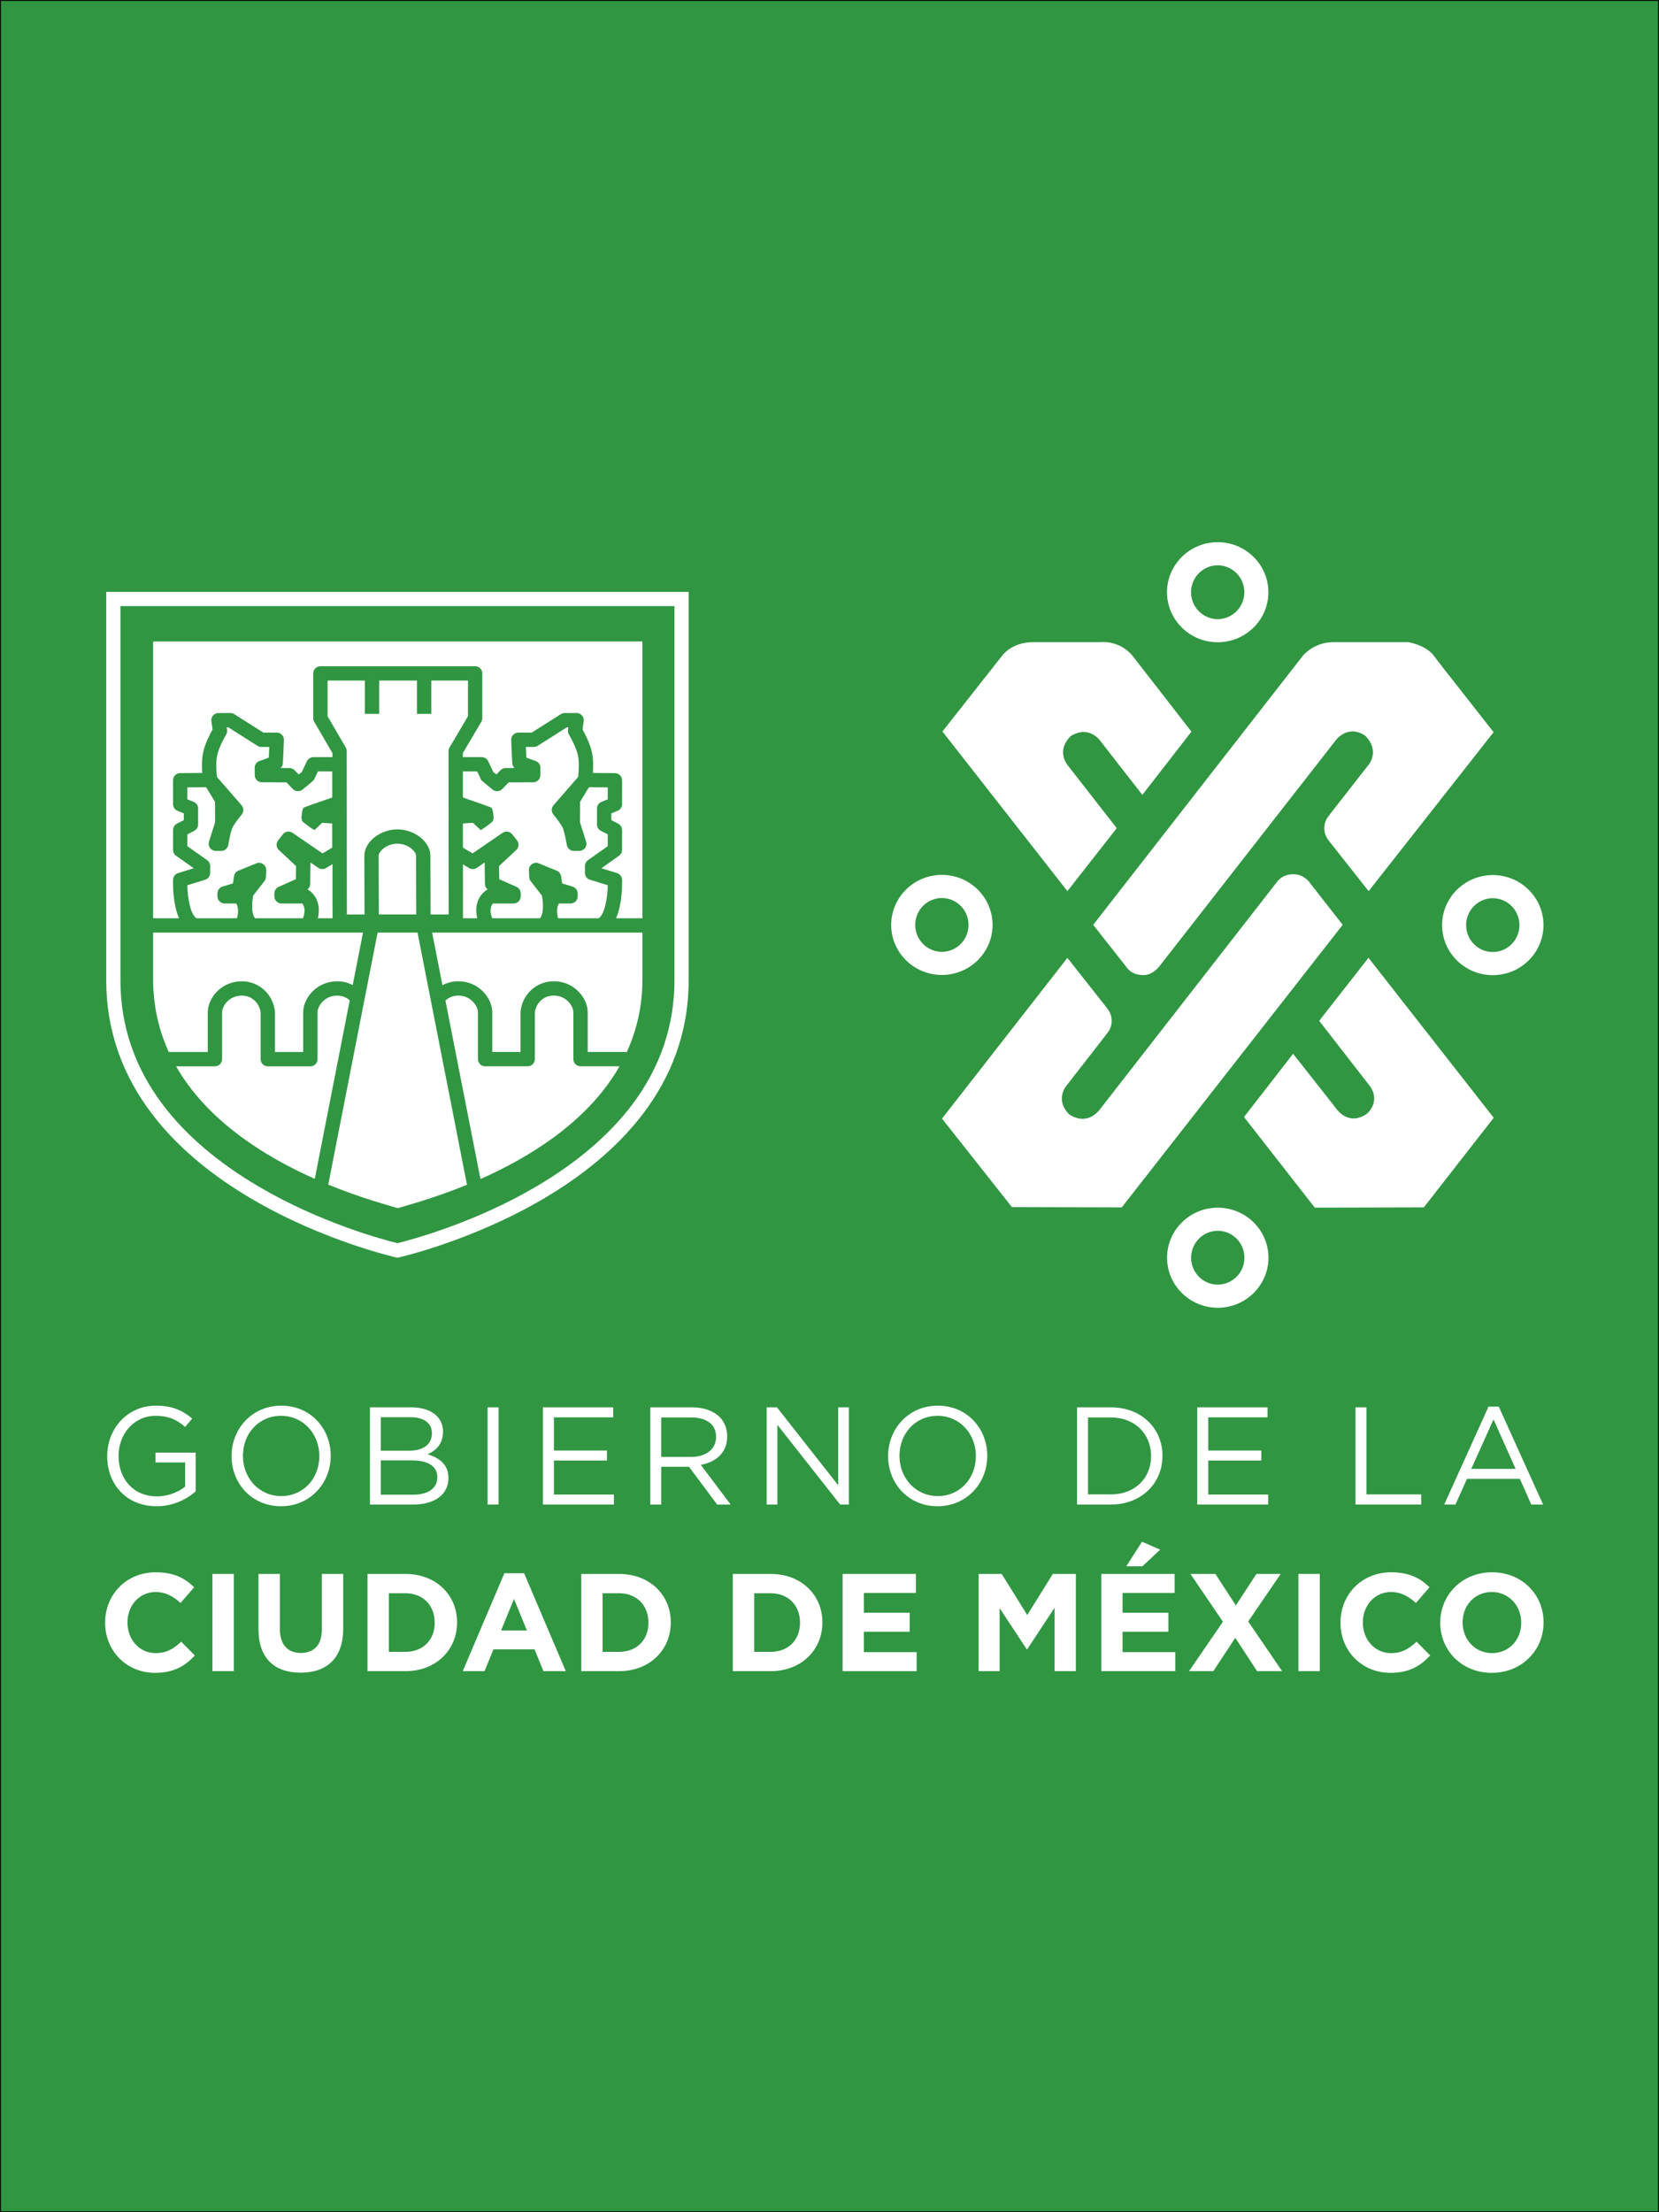 <?xml version="1.0" encoding="utf-8"?>
<!-- Generator: Adobe Illustrator 16.0.0, SVG Export Plug-In . SVG Version: 6.00 Build 0)  -->
<!DOCTYPE svg PUBLIC "-//W3C//DTD SVG 1.1//EN" "http://www.w3.org/Graphics/SVG/1.1/DTD/svg11.dtd">
<svg version="1.1" id="Layer_1" xmlns="http://www.w3.org/2000/svg" xmlns:xlink="http://www.w3.org/1999/xlink" x="0px" y="0px"
	 width="900px" height="1200px" viewBox="0 0 900 1200" enable-background="new 0 0 900 1200" xml:space="preserve">
<rect x="0" y="0" width="900" height="1200" fill="#333333" stroke="none"/>
<rect fill="#309642" stroke="#000000" stroke-miterlimit="10" width="900" height="1200"/>
<g>
	<path fill="#FFFFFF" d="M610.651,524.02c2.182,3.311,5.19,4.817,9.426,4.915c5.777,0.141,9.459-5.516,9.459-5.516l95.65-122.549
		c7.899-8.233,15.686-1.571,15.686-1.571c7.557,7.895,1.917,15.119,1.917,15.119l-21.389,27.37v0.147
		c-1.839,1.894-2.973,4.468-2.973,7.312c0,2.6,0.951,4.981,2.524,6.82v0.056l21.518,27.268l67.794-86.217l-27.092-34.536
		l-5.003-6.516c-4.399-6.313-14.222-7.787-14.222-7.787H723.36c-10.761,0-16.631,7.453-16.631,7.453L593.047,501.673L610.651,524.02
		z"/>
	<path fill="#FFFFFF" d="M605.833,449.233l-27.195-34.869c-5.528-8.916,2.538-15.298,2.538-15.298
		c10.156-5.925,16.045,3.217,16.045,3.217l22.494,28.893l26.635-34.311l-30.694-39.497c-7.339-10.494-18.51-9.03-18.51-9.03h-36.681
		c-11.732,0-16.777,7.296-16.777,7.296l-32.426,41.159l67.791,86.593L605.833,449.233z"/>
	<path fill="#FFFFFF" d="M710.648,478.964c0,0-3.128-4.85-9.159-4.755c-6.273,0.094-8.808,4.275-8.808,4.275l-96.625,124.083
		c-7.826,8.609-16.256,1.687-16.256,1.687c-7.558-7.896-1.354-15.223-1.354-15.223l21.674-27.84v-0.147
		c1.832-1.894,2.969-4.468,2.969-7.309c0-2.604-0.949-4.985-2.522-6.823v-0.056l-21.515-27.269l-68.014,87.193l37.919,48.002
		l59.583,0.154L728.4,501.66L710.648,478.964z"/>
	<path fill="#FFFFFF" d="M715.646,553.741l27.425,35.283c6.32,8.764-1.659,15.23-1.659,15.23
		c-10.526,7.07-16.959-3.488-16.959-3.488L701.5,571.612l-26.634,34.307l38.412,49.164l59.138-0.152l37.919-48.6l-67.94-86.783
		L715.646,553.741z"/>
	<path fill="#FFFFFF" d="M809.829,516.417c-7.973,0-14.463-6.548-14.463-14.596c0-8.055,6.49-14.603,14.463-14.603
		c7.972,0,14.463,6.548,14.463,14.603C824.292,509.868,817.801,516.417,809.829,516.417 M809.829,474.676
		c-15.165,0-27.496,12.176-27.496,27.144c0,14.961,12.331,27.145,27.496,27.145c15.163,0,27.498-12.183,27.498-27.145
		C837.327,486.852,824.992,474.676,809.829,474.676"/>
	<path fill="#FFFFFF" d="M660.593,306.649c7.972,0,14.463,6.552,14.463,14.596c0,8.047-6.491,14.596-14.463,14.596
		c-7.973,0-14.463-6.549-14.463-14.596C646.13,313.201,652.62,306.649,660.593,306.649 M660.593,348.39
		c15.163,0,27.501-12.172,27.501-27.144c0-14.962-12.338-27.144-27.501-27.144c-15.164,0-27.496,12.182-27.496,27.144
		C633.097,336.218,645.429,348.39,660.593,348.39"/>
	<path fill="#FFFFFF" d="M496.5,501.716c0-8.055,6.484-14.596,14.468-14.596c7.974,0,14.459,6.542,14.459,14.596
		c0,8.047-6.485,14.596-14.459,14.596C502.984,516.312,496.5,509.763,496.5,501.716 M538.465,501.716
		c0-14.969-12.335-27.145-27.497-27.145c-15.164,0-27.507,12.176-27.507,27.145c0,14.962,12.343,27.144,27.507,27.144
		C526.13,528.86,538.465,516.678,538.465,501.716"/>
	<path fill="#FFFFFF" d="M660.632,696.837c-7.975,0-14.463-6.548-14.463-14.597c0-8.055,6.488-14.604,14.463-14.604
		c7.973,0,14.463,6.549,14.463,14.604C675.095,690.289,668.604,696.837,660.632,696.837 M660.632,655.097
		c-15.163,0-27.5,12.172-27.5,27.144c0,14.962,12.337,27.145,27.5,27.145c15.161,0,27.497-12.183,27.497-27.145
		C688.129,667.269,675.793,655.097,660.632,655.097"/>
	<path fill="#FFFFFF" d="M373.58,321.08H57.645V531.76c0,115.631,157.891,150.48,157.891,150.48h0.153
		c0,0,157.891-34.849,157.891-150.48V321.08z M365.89,328.771v202.99c0,24.593-7.735,47.302-22.991,67.497
		c-12.434,16.447-29.874,31.352-51.839,44.281c-33.631,19.813-67.8,28.92-75.453,30.815c-7.623-1.877-41.515-10.901-75.123-30.63
		c-22.046-12.937-39.552-27.846-52.039-44.321c-15.331-20.226-23.11-42.986-23.11-67.642v-202.99H365.89z"/>
	<path fill="#FFFFFF" d="M253.876,388.514v-19.345h-19.9v18.061h-7.773v-18.061h-20.501v18.061h-7.773v-18.061h-20.22v19.357
		l9.866,16.964c0.347,0.594,0.53,1.271,0.53,1.953l0.072,88.602h9.572l-0.094-31.828c0-7.506,8.538-14.325,17.915-14.325
		c9.376,0,17.914,6.819,17.914,14.312l0.092,31.841h9.82l-0.029-33.598c-0.02-0.156-0.033-0.31-0.033-0.47v-16.653
		c0-0.088,0.013-0.173,0.013-0.255l-0.006-12.12c0-0.026-0.007-0.045-0.007-0.065v-5.301l-0.013-20.133
		c-0.007-0.694,0.18-1.377,0.536-1.979L253.876,388.514z"/>
	<path fill="#FFFFFF" d="M180.409,498.106l-0.026-29.358l-3.534,2.123c-1.303,0.781-2.943,0.735-4.194-0.12l-4.265-2.917
		c0.013,0.12,0.019,0.249,0.019,0.375l-0.153,11.311c-0.013,1.189-0.575,2.286-1.486,3.001c0.441,0.147,0.856,0.369,1.231,0.669
		c5.17,4.148,5.553,10.079,4.448,14.916H180.409z"/>
	<path fill="#FFFFFF" d="M215.565,457.66c-5.957,0-10.138,4.246-10.138,6.548l0.091,31.835h20.289l-0.102-31.822
		C225.706,461.905,221.526,457.66,215.565,457.66"/>
	<path fill="#FFFFFF" d="M97.138,498.106c-1.104-2.449-1.933-5.424-2.489-8.929c-0.977-6.127-0.775-11.771-0.768-12.005
		c0.059-1.646,1.156-3.077,2.734-3.574l8.495-2.623l-9.592-6.78c-1.029-0.738-1.636-1.915-1.636-3.178v-10.755
		c0-1.454,0.8-2.783,2.086-3.453l3.743-1.947v-3.665l-3.41-1.378c-1.462-0.594-2.427-2.022-2.427-3.6l-0.015-12.942
		c-0.007-2.133,1.714-3.874,3.854-3.893l11.987-0.109c-0.212-3.174-0.274-7.511,0.496-11.101c1.042-4.857,3.798-10.129,5.121-12.477
		l-0.64-4.488c-0.154-1.117,0.173-2.247,0.914-3.096c0.738-0.85,1.81-1.339,2.934-1.339h6.466c0.735,0,1.457,0.209,2.081,0.604
		l15.798,10.017h7.27c1.059,0,2.074,0.435,2.803,1.198c0.738,0.771,1.126,1.8,1.078,2.855l-0.549,12.457
		c-0.046,1.048-0.512,2.012-1.264,2.695l4.83,0.019c1.052,0,2.061,0.428,2.79,1.193l2.208,2.286l1.666-1.276l2.809-5.912
		c0.64-1.358,2.012-2.221,3.511-2.221h10.314v-2.194l-9.874-16.971c-0.346-0.588-0.529-1.263-0.529-1.953v-24.287
		c0-2.145,1.741-3.886,3.887-3.886h24.113h7.773h20.501h7.773h23.787c2.139,0,3.88,1.741,3.88,3.886v24.287
		c0,0.695-0.183,1.378-0.536,1.979l-10.021,16.958v2.181h10.226c1.505,0,2.871,0.863,3.511,2.221l2.812,5.912l1.666,1.276
		l2.205-2.286c0.731-0.765,1.741-1.193,2.789-1.193l4.831-0.019c-0.748-0.683-1.219-1.646-1.264-2.695l-0.548-12.457
		c-0.045-1.055,0.343-2.084,1.078-2.855c0.728-0.764,1.744-1.198,2.809-1.198h7.264l15.798-10.017
		c0.624-0.395,1.345-0.604,2.08-0.604h6.47c1.124,0,2.195,0.489,2.93,1.339c0.741,0.849,1.074,1.979,0.914,3.096l-0.633,4.488
		c1.316,2.348,4.073,7.62,5.118,12.477c0.768,3.589,0.708,7.927,0.493,11.101l11.994,0.109c2.132,0.02,3.854,1.76,3.847,3.893
		l-0.013,12.942c0,1.578-0.964,3.005-2.431,3.6l-3.403,1.378v3.665l3.74,1.947c1.283,0.67,2.093,1.999,2.093,3.453v10.755
		c0,1.264-0.617,2.44-1.646,3.178l-9.593,6.78l8.496,2.623c1.578,0.497,2.675,1.928,2.737,3.574
		c0.013,0.234,0.206,5.878-0.771,12.005c-0.556,3.505-1.385,6.48-2.489,8.929h14.142c0.059,0,0.114,0.014,0.173,0.02V347.968H83.064
		v150.138H97.138z"/>
	<path fill="#FFFFFF" d="M263.341,483.187c0.366-0.294,0.78-0.523,1.228-0.663c-0.915-0.715-1.47-1.819-1.489-3.009l-0.15-11.313
		c0-0.125,0-0.245,0.016-0.372l-4.262,2.916c-1.257,0.863-2.896,0.909-4.193,0.128l-3.345-2.009l0.02,29.238h7.728
		C257.782,493.272,258.161,487.335,263.341,483.187"/>
	<path fill="#FFFFFF" d="M314.938,578.402c-2.146,0-3.887-1.736-3.887-3.886v-25.39c0-1.888-1.137-4.226-2.9-5.961
		c-1.473-1.45-4.04-3.197-7.981-3.109c-5.951,0.091-9.531,4.703-10.027,9.262v25.198c0,1.032-0.405,2.021-1.137,2.75
		c-0.729,0.729-1.718,1.136-2.75,1.136h-23.087c-2.15,0-3.887-1.736-3.887-3.886v-25.39c0-1.888-1.143-4.226-2.903-5.961
		c-1.477-1.457-4.054-3.197-7.98-3.109c-2.596,0.039-4.938,0.99-6.75,2.674l18.998,96.829
		c26.713-11.846,58.355-31.165,75.437-61.157H314.938z"/>
	<path fill="#FFFFFF" d="M253.197,641.971L226.506,505.88h-21.664l-26.648,136.137c-0.042,0.195-0.101,0.369-0.164,0.549
		c18.528,7.606,33.566,11.473,37.759,12.789c4.263-1.339,19.205-5.183,37.599-12.708
		C253.308,642.426,253.243,642.206,253.197,641.971"/>
	<path fill="#FFFFFF" d="M189.737,542.604c-1.793-1.601-4.076-2.502-6.597-2.534c-0.072-0.007-0.141-0.007-0.207-0.007
		c-3.801,0-6.323,1.686-7.773,3.109c-1.761,1.738-2.904,4.08-2.904,5.967v25.391c0,2.146-1.737,3.887-3.886,3.887H145.28
		c-1.029,0-2.019-0.409-2.747-1.137c-0.728-0.728-1.14-1.721-1.14-2.75v-25.198c-0.493-4.559-4.066-9.171-10.023-9.262
		c-0.075-0.007-0.14-0.007-0.216-0.007c-3.798,0-6.313,1.686-7.767,3.109c-1.763,1.738-2.903,4.08-2.903,5.967v25.391
		c0,2.146-1.737,3.887-3.883,3.887H95.527c17.052,29.894,48.583,49.189,75.244,61.048L189.737,542.604z"/>
	<path fill="#FFFFFF" d="M348.337,505.88H234.426l5.598,28.536c2.496-1.339,5.311-2.087,8.247-2.132
		c5.125-0.096,9.976,1.809,13.559,5.342c3.272,3.217,5.225,7.519,5.225,11.498v21.506l15.317,0.007v-21.513
		c0-0.118,0.007-0.239,0.021-0.354c0.855-9.249,8.449-16.34,17.659-16.486c5.177-0.096,9.965,1.809,13.551,5.342
		c3.27,3.217,5.222,7.519,5.222,11.498v21.506l21.227,0.007c5.317-11.66,8.465-24.776,8.465-39.533v-25.243
		C348.458,505.867,348.396,505.88,348.337,505.88"/>
	<path fill="#FFFFFF" d="M112.713,570.642v-21.503c0-3.988,1.954-8.289,5.223-11.506c3.586-3.524,8.41-5.405,13.554-5.337
		c9.21,0.147,16.801,7.237,17.663,16.48c0.006,0.121,0.012,0.242,0.012,0.362v21.503h15.318v-21.503
		c0-3.988,1.953-8.289,5.226-11.506c3.586-3.524,8.414-5.405,13.557-5.337c2.872,0.039,5.628,0.761,8.088,2.044l5.571-28.46H83.067
		v25.217c0,14.763,3.158,27.886,8.482,39.545H112.713z"/>
	<path fill="#FFFFFF" d="M121.849,490.104h6.31c0.481,0.791,0.749,1.679,0.882,2.617c0.02,0.513,0.046,1.042,0.096,1.571
		c-0.017,1.372-0.255,2.717-0.523,3.814h-22.075c-3.181-2.168-4.775-10.81-4.916-17.914l9.658-2.982
		c1.633-0.503,2.743-2.015,2.743-3.713v-3.727c0-1.263-0.614-2.44-1.646-3.171l-10.729-7.591v-6.395l3.746-1.946
		c1.287-0.669,2.086-1.999,2.086-3.452v-8.636c0-1.584-0.957-3.008-2.419-3.605l-3.42-1.379l-0.007-6.473l10.187-0.095l4.843,7.933
		l0.033,11.065l-3.321,10.494c-0.375,1.179-0.17,2.469,0.568,3.472c0.728,0.996,1.891,1.583,3.129,1.583h2.943
		c1.908,0,3.524-1.375,3.834-3.255c0.287-1.718,1.202-6.683,2.074-8.923c0.666-1.731,3.436-5.457,5.189-7.545
		c1.225-1.466,1.202-3.606-0.055-5.049l-13.358-15.337c-0.258-2.303-0.742-7.78,0.094-11.66c0.905-4.213,3.821-9.572,4.87-11.285
		c0.477-0.771,0.663-1.685,0.536-2.583l-0.193-1.392h0.856l15.798,10.02c0.624,0.396,1.346,0.602,2.08,0.602h4.334l-0.255,5.801
		l-5.095,1.855c-1.545,0.555-2.57,2.031-2.557,3.678l0.022,3.984c0.013,2.136,1.744,3.854,3.876,3.861l13.307,0.04l3.472,3.605
		c1.371,1.424,3.592,1.594,5.156,0.389c0,0,6.052-4.818,6.313-5.37l2.163-4.542h7.75v9.131v5.011c0,0-14.171,4.859-15.351,5.44
		c-0.931,0.458-1.437,4.851-1.277,5.909c0.16,1.055,0.109,1.479,1.633,2.609c0,0,4.132,3.243,5.39,3.697l4.128-3.932l5.458,0.359
		l-0.006,13.107l-5.216,3.129l-16.295-11.157c-1.695-1.163-3.994-0.804-5.258,0.816l-2.554,3.263
		c-1.238,1.588-1.065,3.854,0.408,5.232l9.321,8.734l-0.091,7.107l-9.357,4.151c-1.404,0.631-2.309,2.022-2.309,3.561v1.583
		c0,2.149,1.741,3.886,3.886,3.886h11.258c1.94,2.414,1.176,5.827,0.359,8.002h-25.939c-0.882-0.923-1.335-2.557-1.519-4.376
		c-0.012-0.503-0.045-1.003-0.091-1.506c-0.068-2.465,0.245-5.017,0.581-6.48l6.039-7.728c0.496-0.633,0.777-1.404,0.816-2.204
		l0.18-3.707c0.062-1.333-0.555-2.597-1.64-3.357c-1.081-0.771-2.485-0.931-3.71-0.428l-9.747,3.979
		c-1.271,0.522-2.175,1.672-2.374,3.031l-0.575,3.887l-5.653,1.711c-1.64,0.497-2.763,2.008-2.763,3.72v1.571
		C117.962,488.367,119.703,490.104,121.849,490.104"/>
	<path fill="#FFFFFF" d="M309.491,490.104h-6.31c-0.48,0.791-0.755,1.679-0.881,2.617c-0.021,0.513-0.046,1.042-0.096,1.571
		c0.017,1.372,0.255,2.717,0.523,3.814h22.075c3.181-2.168,4.775-10.81,4.909-17.914l-9.651-2.982
		c-1.632-0.503-2.743-2.015-2.743-3.713v-3.727c0-1.263,0.614-2.44,1.646-3.171l10.729-7.591v-6.395l-3.747-1.946
		c-1.287-0.669-2.086-1.999-2.086-3.452v-8.636c0-1.584,0.957-3.008,2.419-3.605l3.42-1.379l0.006-6.473l-10.194-0.095l-4.836,7.933
		l-0.033,11.065l3.321,10.494c0.376,1.179,0.17,2.469-0.568,3.472c-0.728,0.996-1.891,1.583-3.128,1.583h-2.942
		c-1.908,0-3.53-1.375-3.835-3.255c-0.287-1.718-1.202-6.683-2.074-8.923c-0.666-1.731-3.436-5.457-5.189-7.545
		c-1.225-1.466-1.203-3.606,0.054-5.049l13.358-15.337c0.258-2.303,0.735-7.78-0.094-11.66c-0.904-4.213-3.828-9.572-4.869-11.285
		c-0.478-0.771-0.663-1.685-0.536-2.583l0.193-1.392h-0.856l-15.797,10.02c-0.625,0.396-1.346,0.602-2.081,0.602h-4.334l0.255,5.801
		l5.095,1.855c1.545,0.555,2.57,2.031,2.557,3.678l-0.023,3.984c-0.013,2.136-1.744,3.854-3.876,3.861l-13.307,0.04l-3.472,3.605
		c-1.371,1.424-3.592,1.594-5.156,0.389c0,0-6.052-4.818-6.313-5.37l-2.163-4.542h-7.75v9.131v5.011c0,0,14.171,4.859,15.351,5.44
		c0.931,0.458,1.437,4.851,1.277,5.909c-0.16,1.055-0.108,1.479-1.633,2.609c0,0-4.132,3.243-5.389,3.697l-4.128-3.932l-5.458,0.359
		l0.006,13.107l5.21,3.129l16.301-11.157c1.695-1.163,3.994-0.804,5.258,0.816l2.554,3.263c1.238,1.588,1.065,3.854-0.408,5.232
		l-9.321,8.734l0.091,7.107l9.357,4.151c1.398,0.631,2.309,2.022,2.309,3.561v1.583c0,2.149-1.741,3.886-3.886,3.886h-11.258
		c-1.94,2.414-1.176,5.827-0.359,8.002h25.939c0.882-0.923,1.335-2.557,1.518-4.376c0.014-0.503,0.046-1.003,0.092-1.506
		c0.069-2.465-0.254-5.017-0.581-6.48l-6.04-7.728c-0.496-0.633-0.783-1.404-0.816-2.204l-0.18-3.707
		c-0.063-1.333,0.555-2.597,1.639-3.357c1.082-0.771,2.479-0.931,3.71-0.428l9.747,3.979c1.271,0.522,2.175,1.672,2.374,3.031
		l0.575,3.887l5.653,1.711c1.64,0.497,2.763,2.008,2.763,3.72v1.571C313.377,488.367,311.636,490.104,309.491,490.104"/>
	<path fill="#FFFFFF" d="M58.164,789.914v-0.148c0-14.468,10.622-27.276,26.438-27.276c8.891,0,14.391,2.57,19.665,7.012
		l-3.837,4.52c-4.073-3.544-8.596-6.026-16.053-6.026c-11.673,0-20.041,9.868-20.041,21.618v0.153
		c0,12.582,8.061,21.925,20.87,21.925c6.027,0,11.605-2.341,15.224-5.273v-13.113H84.377v-5.344h21.778v21.023
		c-4.895,4.359-12.281,8.062-21.17,8.062C68.402,817.045,58.164,804.983,58.164,789.914"/>
	<path fill="#FFFFFF" d="M173.23,789.914v-0.148c0-11.979-8.737-21.771-20.792-21.771c-12.059,0-20.642,9.645-20.642,21.618v0.153
		c0,11.98,8.737,21.772,20.789,21.772C164.641,811.538,173.23,801.899,173.23,789.914 M125.618,789.914v-0.148
		c0-14.54,10.922-27.276,26.968-27.276c16.046,0,26.824,12.58,26.824,27.123v0.153c0,14.541-10.921,27.279-26.971,27.279
		C136.386,817.045,125.618,804.453,125.618,789.914"/>
	<path fill="#FFFFFF" d="M223.231,792.177h-16.647v18.606h17.705c7.986,0,12.957-3.537,12.957-9.409v-0.156
		C237.245,795.492,232.421,792.177,223.231,792.177 M234.309,777.333c0-5.198-4.148-8.591-11.679-8.591h-16.046v18.163h15.592
		c7.156,0,12.133-3.24,12.133-9.426V777.333z M200.705,763.394h22.455c6.025,0,10.774,1.73,13.786,4.673
		c2.185,2.264,3.39,5.053,3.39,8.438v0.146c0,6.855-4.22,10.402-8.368,12.207c6.255,1.886,11.305,5.498,11.305,12.736v0.152
		c0,9.037-7.613,14.386-19.136,14.386h-23.431V763.394z"/>
	<rect x="264.517" y="763.396" fill="#FFFFFF" width="5.955" height="52.733"/>
	<polygon fill="#FFFFFF" points="294.539,763.394 332.667,763.394 332.667,768.824 300.493,768.824 300.493,786.822 
		329.276,786.822 329.276,792.249 300.493,792.249 300.493,810.71 333.039,810.71 333.039,816.132 294.539,816.132 	"/>
	<path fill="#FFFFFF" d="M374.904,790.289c7.911,0,13.564-4.061,13.564-10.85v-0.146c0-6.476-4.978-10.404-13.486-10.404h-16.274
		v21.399H374.904z M352.756,763.394h22.673c6.483,0,11.68,1.959,14.999,5.277c2.561,2.561,4.065,6.254,4.065,10.394v0.152
		c0,8.743-6.025,13.861-14.314,15.374l16.202,21.541h-7.313l-15.297-20.493h-15.063v20.493h-5.951V763.394z"/>
	<polygon fill="#FFFFFF" points="415.919,763.394 421.497,763.394 454.719,805.659 454.719,763.394 460.52,763.394 460.52,816.132 
		455.771,816.132 421.719,772.885 421.719,816.132 415.919,816.132 	"/>
	<path fill="#FFFFFF" d="M529.403,789.914v-0.148c0-11.979-8.735-21.771-20.788-21.771c-12.057,0-20.647,9.645-20.647,21.618v0.153
		c0,11.98,8.742,21.772,20.795,21.772C520.818,811.538,529.403,801.899,529.403,789.914 M481.796,789.914v-0.148
		c0-14.54,10.921-27.276,26.967-27.276c16.047,0,26.823,12.58,26.823,27.123v0.153c0,14.541-10.923,27.279-26.971,27.279
		C492.563,817.045,481.796,804.453,481.796,789.914"/>
	<path fill="#FFFFFF" d="M590.243,768.89v41.74h12.354c13.34,0,21.854-9.036,21.854-20.716v-0.154
		c0-11.674-8.515-20.87-21.854-20.87H590.243z M584.291,763.394h18.306c16.575,0,28.027,11.378,28.027,26.219v0.147
		c0,14.851-11.452,26.372-28.027,26.372h-18.306V763.394z"/>
	<polygon fill="#FFFFFF" points="649.502,763.394 687.629,763.394 687.629,768.824 655.456,768.824 655.456,786.822 
		684.239,786.822 684.239,792.249 655.456,792.249 655.456,810.71 688.002,810.71 688.002,816.132 649.502,816.132 	"/>
	<polygon fill="#FFFFFF" points="735.356,763.394 741.308,763.394 741.308,810.63 770.992,810.63 770.992,816.132 735.356,816.132 	
		"/>
	<path fill="#FFFFFF" d="M822.204,796.769l-11.979-26.821l-12.056,26.821H822.204z M807.513,763.017h5.572l24.037,53.115h-6.402
		l-6.185-13.938h-28.701l-6.254,13.938h-6.098L807.513,763.017z"/>
	<path fill="#FFFFFF" d="M57.03,880.288v-0.146c0-14.998,11.297-27.271,27.5-27.271c9.945,0,15.899,3.313,20.795,8.136l-7.384,8.515
		c-4.067-3.701-8.214-5.954-13.485-5.954c-8.891,0-15.299,7.384-15.299,16.429v0.146c0,9.044,6.255,16.575,15.299,16.575
		c6.025,0,9.72-2.407,13.857-6.173l7.385,7.451c-5.425,5.805-11.451,9.424-21.625,9.424C68.557,907.419,57.03,895.434,57.03,880.288
		"/>
	<rect x="115.248" y="853.769" fill="#FFFFFF" width="11.604" height="52.736"/>
	<path fill="#FFFFFF" d="M140.233,883.906v-30.132h11.598v29.832c0,8.586,4.301,13.028,11.378,13.028
		c7.082,0,11.376-4.294,11.376-12.648v-30.212h11.604v29.752c0,15.979-8.968,23.812-23.13,23.812
		C148.901,907.338,140.233,899.424,140.233,883.906"/>
	<path fill="#FFFFFF" d="M219.929,896.038c9.491,0,15.898-6.409,15.898-15.75v-0.149c0-9.344-6.407-15.898-15.898-15.898h-8.962
		v31.798H219.929z M199.362,853.771h20.567c16.574,0,28.029,11.38,28.029,26.22v0.148c0,14.843-11.455,26.371-28.029,26.371h-20.567
		V853.771z"/>
	<path fill="#FFFFFF" d="M285.838,884.438l-7.008-17.106l-7.003,17.106H285.838z M273.633,853.393h10.696l22.607,53.117h-12.133
		l-4.817-11.828h-22.301l-4.82,11.828h-11.833L273.633,853.393z"/>
	<path fill="#FFFFFF" d="M335.871,896.038c9.491,0,15.899-6.409,15.899-15.75v-0.149c0-9.344-6.409-15.898-15.899-15.898h-8.966
		v31.798H335.871z M315.302,853.771h20.569c16.575,0,28.027,11.38,28.027,26.22v0.148c0,14.843-11.452,26.371-28.027,26.371h-20.569
		V853.771z"/>
	<path fill="#FFFFFF" d="M418.113,896.038c9.492,0,15.893-6.409,15.893-15.75v-0.149c0-9.344-6.4-15.898-15.893-15.898h-8.971
		v31.798H418.113z M397.544,853.771h20.569c16.577,0,28.026,11.38,28.026,26.22v0.148c0,14.843-11.45,26.371-28.026,26.371h-20.569
		V853.771z"/>
	<polygon fill="#FFFFFF" points="457.107,853.771 496.884,853.771 496.884,864.092 468.639,864.092 468.639,874.794 493.5,874.794 
		493.5,885.115 468.639,885.115 468.639,896.188 497.267,896.188 497.267,906.51 457.107,906.51 	"/>
	<polygon fill="#FFFFFF" points="530.91,853.771 543.418,853.771 557.277,876.072 571.146,853.771 583.647,853.771 583.647,906.51 
		572.121,906.51 572.121,872.081 557.277,894.607 556.977,894.607 542.289,872.308 542.289,906.51 530.91,906.51 	"/>
	<path fill="#FFFFFF" d="M619.524,836.295l9.864,4.294l-9.639,9.034h-8.738L619.524,836.295z M597.449,853.771h39.781v10.321
		h-28.254v10.702h24.861v10.321h-24.861v11.073h28.629v10.321h-40.156V853.771z"/>
	<polygon fill="#FFFFFF" points="663.428,879.69 645.795,853.771 659.357,853.771 670.437,870.877 681.58,853.771 694.77,853.771 
		677.14,879.545 695.526,906.51 681.963,906.51 670.137,888.429 658.229,906.51 645.048,906.51 	"/>
	<rect x="704.382" y="853.769" fill="#FFFFFF" width="11.604" height="52.736"/>
	<path fill="#FFFFFF" d="M727.204,880.288v-0.146c0-14.998,11.297-27.271,27.496-27.271c9.949,0,15.899,3.313,20.8,8.136
		l-7.386,8.515c-4.065-3.701-8.213-5.954-13.483-5.954c-8.898,0-15.3,7.384-15.3,16.429v0.146c0,9.044,6.255,16.575,15.3,16.575
		c6.023,0,9.719-2.407,13.855-6.173l7.386,7.451c-5.425,5.805-11.451,9.424-21.624,9.424
		C738.73,907.419,727.204,895.434,727.204,880.288"/>
	<path fill="#FFFFFF" d="M825.254,880.288v-0.146c0-9.043-6.633-16.575-15.972-16.575c-9.343,0-15.825,7.384-15.825,16.429v0.146
		c0,9.044,6.636,16.575,15.974,16.575C818.774,896.717,825.254,889.34,825.254,880.288 M781.33,880.288v-0.146
		c0-14.998,11.825-27.271,28.101-27.271s27.951,12.126,27.951,27.125v0.146c0,14.992-11.826,27.277-28.1,27.277
		C793.01,907.419,781.33,895.285,781.33,880.288"/>
</g>
</svg>
